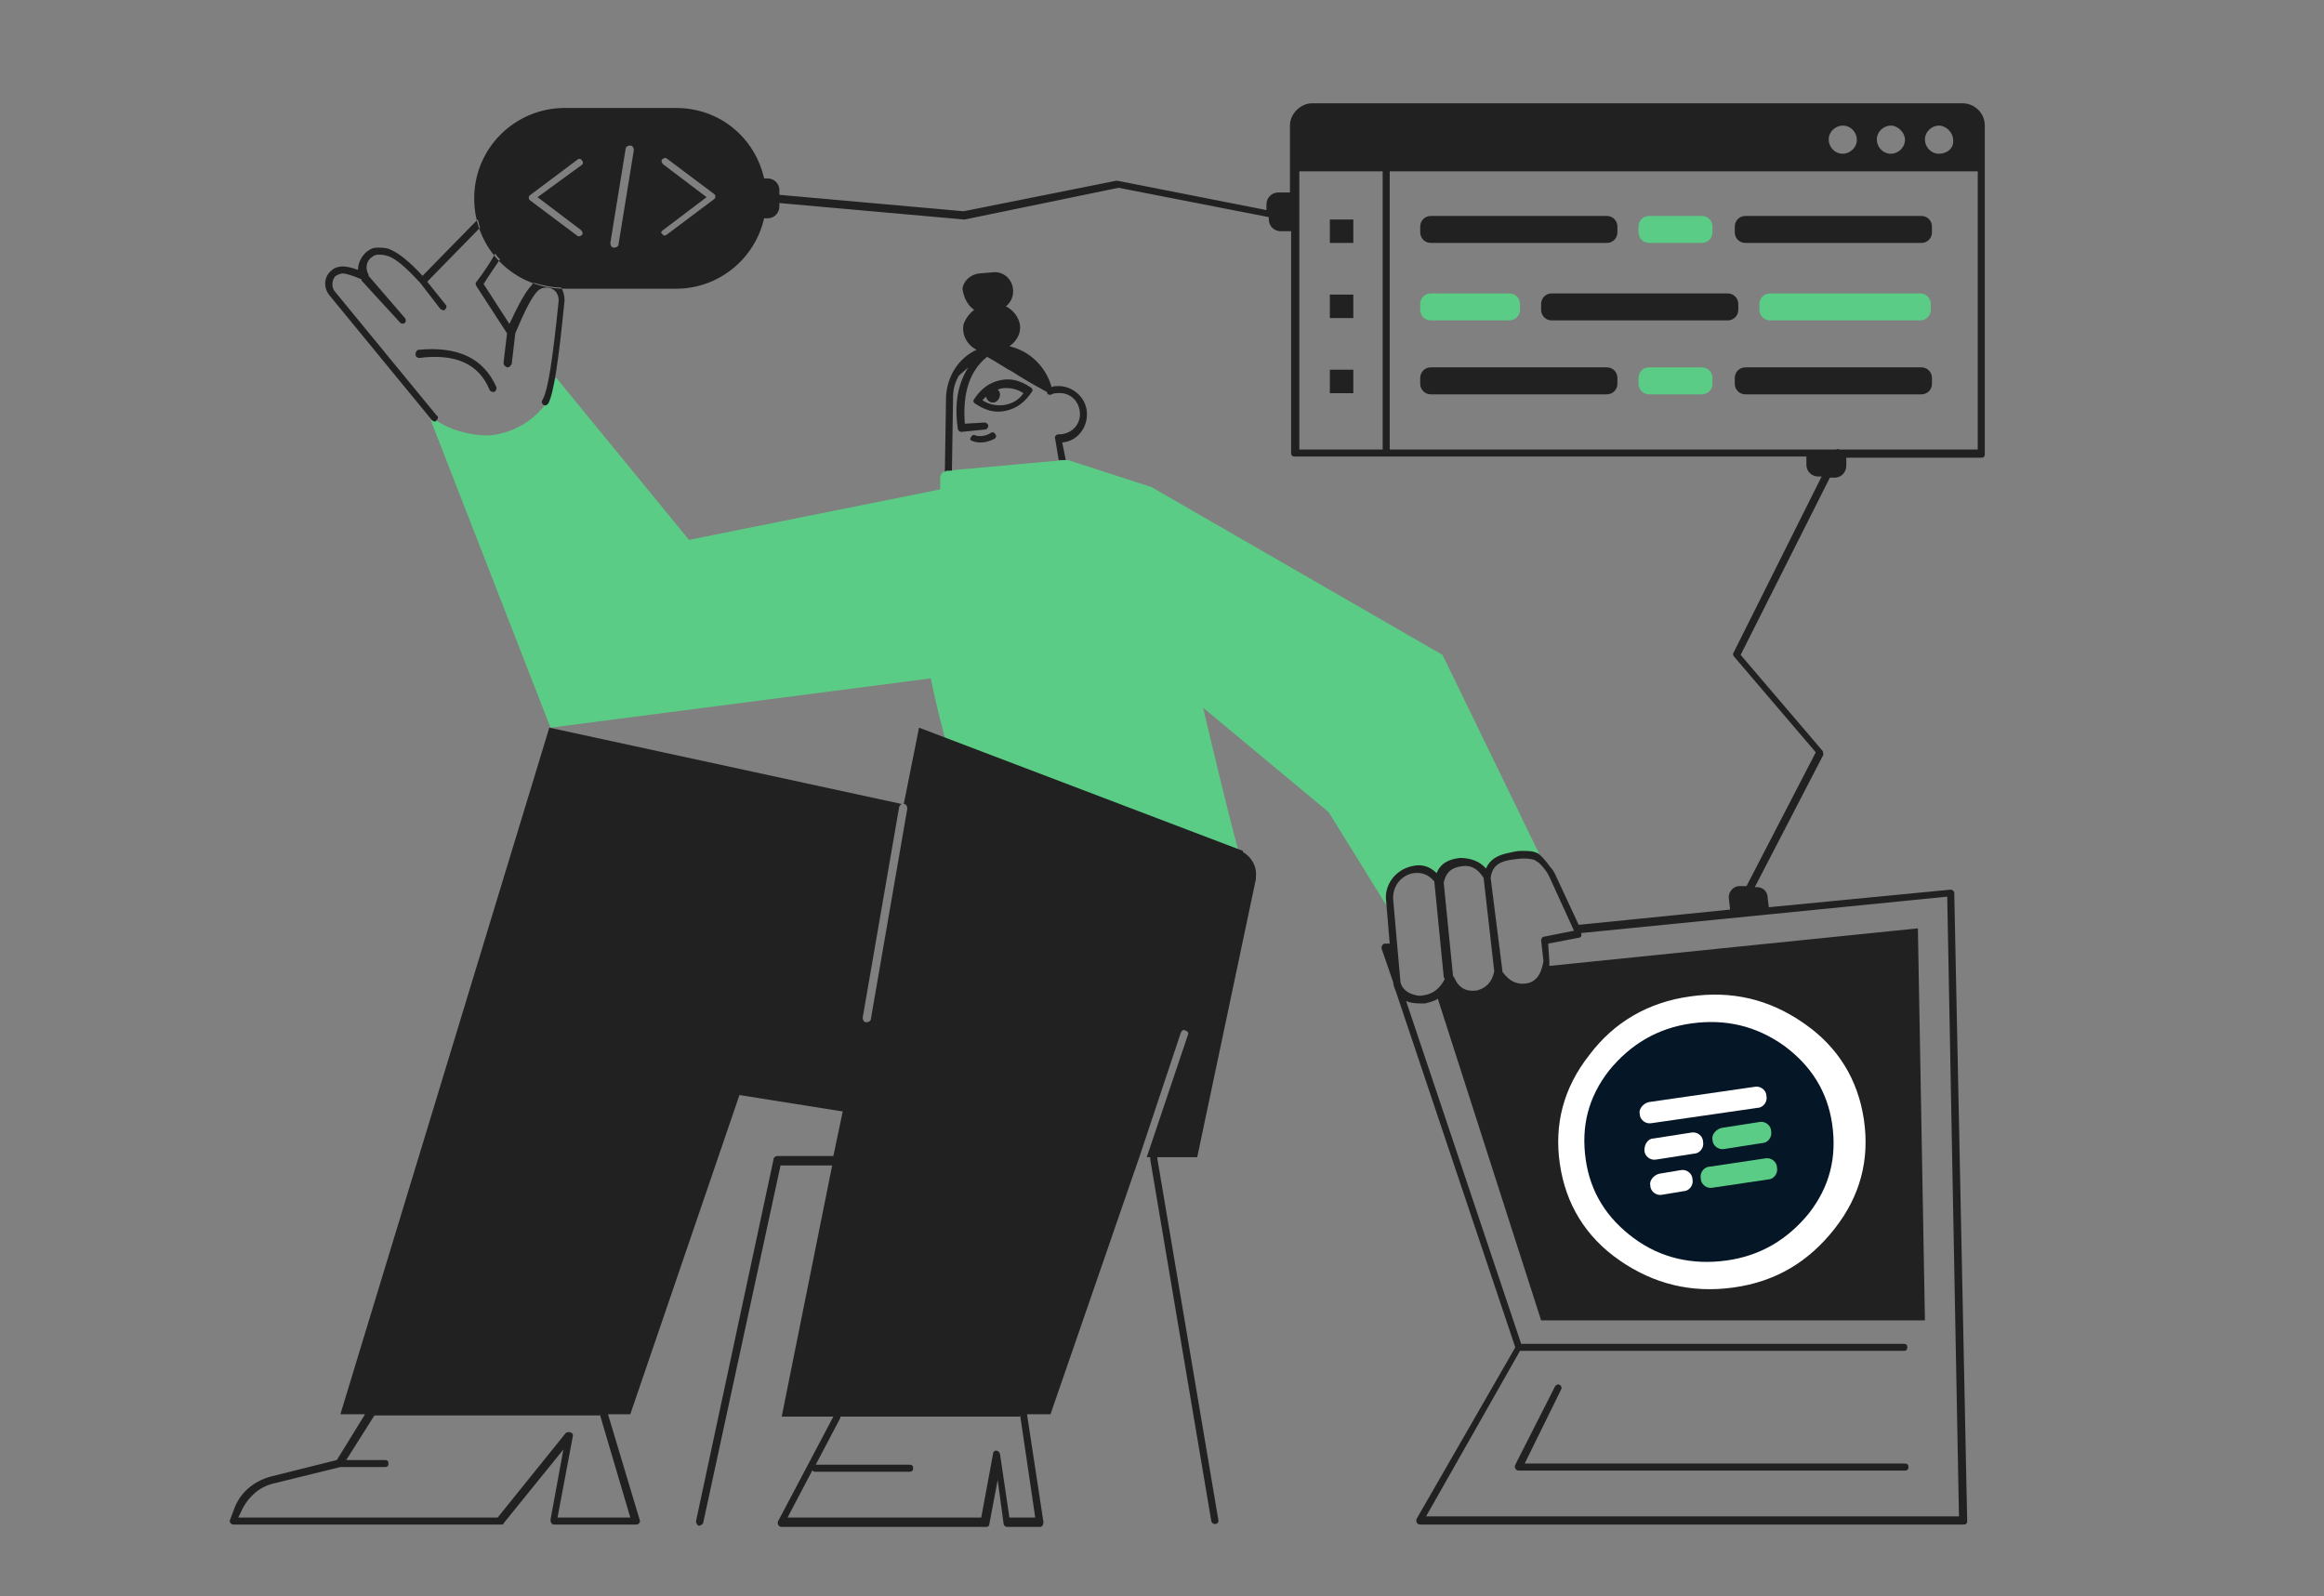 <?xml version="1.0" encoding="utf-8"?>
<!-- Generator: Adobe Illustrator 24.3.0, SVG Export Plug-In . SVG Version: 6.00 Build 0)  -->
<svg version="1.1" id="Capa_1" xmlns="http://www.w3.org/2000/svg" xmlns:xlink="http://www.w3.org/1999/xlink" x="0px" y="0px"
	 viewBox="0 0 198 136" style="enable-background:new 0 0 198 136;" xml:space="preserve">
<rect x="0" y="0" width="198" height="136" fill="#808080" stroke="none"/>
<style type="text/css">
	.st0{clip-path:url(#SVGID_2_);}
	.st1{fill-rule:evenodd;clip-rule:evenodd;fill:#5BCC85;}
	.st2{fill-rule:evenodd;clip-rule:evenodd;fill:#212121;}
	.st3{fill:#FFFFFF;}
	.st4{fill:#051626;}
	.st5{fill:#5BCC85;}
</style>
<g>
	<defs>
		<rect id="SVGID_1_" width="198" height="136"/>
	</defs>
	<clipPath id="SVGID_2_">
		<use xlink:href="#SVGID_1_"  style="overflow:visible;"/>
	</clipPath>
	<g class="st0">
		<path class="st1" d="M118.4,77.6l-0.1-1c-0.1-1.3,0.7-2.4,2-2.7c0.8-0.2,1.5,0.2,2.2,0.9c0.2-1,0.8-1.5,1.9-1.6
			c1-0.1,1.8,0.4,2.3,1.3c0.1-0.9,0.7-1.5,1.7-1.7c0.6-0.1,1.7-0.3,2.4,0c0.1,0.1,0.4,0.3,0.7,0.7l-8.6-17.7L98.1,41.5l0,0L91,39.2
			c-0.1,0-0.2,0-0.3,0l-10,0.9c-0.3,0-0.6,0.3-0.6,0.6v1L58.7,46L47.4,32.2l-0.2,0.1c-0.3,1.3-0.6,2.1-1.1,2.6
			c-0.7,0.8-2.2,2-4.4,2.2c-0.5,0-1.1,0-1.9-0.2c-1-0.2-2-0.6-2.8-1.2l-0.3,0.1L46.9,62l32.4-4.2c0.6,3,1.6,6.7,2.9,11
			c15.8,2.8,23.6,4.2,23.5,4.2c-0.1,0-1.2-4.2-3.2-12.7l10.7,8.9L118.4,77.6z M121.9,25c-0.5,0-0.9,0.4-0.9,0.9v0.5
			c0,0.5,0.4,0.9,0.9,0.9h6.7c0.5,0,0.9-0.4,0.9-0.9v-0.5c0-0.5-0.4-0.9-0.9-0.9H121.9z M150.8,25c-0.5,0-0.9,0.4-0.9,0.9v0.5
			c0,0.5,0.4,0.9,0.9,0.9h12.8c0.5,0,0.9-0.4,0.9-0.9v-0.5c0-0.5-0.4-0.9-0.9-0.9H150.8z M140.5,18.4c-0.5,0-0.9,0.4-0.9,0.9v0.5
			c0,0.5,0.4,0.9,0.9,0.9h4.5c0.5,0,0.9-0.4,0.9-0.9v-0.5c0-0.5-0.4-0.9-0.9-0.9H140.5z M140.5,31.3c-0.5,0-0.9,0.4-0.9,0.9v0.5
			c0,0.5,0.4,0.9,0.9,0.9h4.5c0.5,0,0.9-0.4,0.9-0.9v-0.5c0-0.5-0.4-0.9-0.9-0.9H140.5z"/>
		<path class="st2" d="M126.4,74.8l0.9,7.9c0,0,0,0.1,0,0.1c-0.2,0.9-0.7,1.4-1.5,1.6c-0.9,0.1-1.5-0.2-1.9-1.1
			c0-0.1-0.1-0.1-0.1-0.1l-0.8-8c0,0,0,0,0,0c0.2-0.9,0.7-1.3,1.6-1.4C125.3,73.7,125.9,74,126.4,74.8z M127,74.8
			C127,74.8,127,74.8,127,74.8c0.1-0.8,0.5-1.3,1.5-1.5c1.1-0.2,1.8-0.2,2.3,0c0,0,0.1,0.1,0.3,0.2c0.2,0.2,0.4,0.4,0.6,0.7
			c0.1,0.1,0.2,0.3,0.3,0.5l2.1,4.6l-2.5,0.5c-0.2,0-0.3,0.2-0.3,0.3l0.2,1.8c0,0,0,0,0,0c-0.2,1.2-0.7,1.8-1.5,1.9
			c-0.8,0.1-1.4-0.2-2-1c0,0,0-0.1,0-0.1L127,74.8z M122.2,75.1l0.8,8.1c0,0.1,0,0.1,0.1,0.2c-0.4,0.8-1,1.3-1.8,1.4
			c-0.4,0.1-0.7,0-1-0.1c-0.6-0.2-1-0.7-1-1.2l-0.6-6.8c-0.1-1.1,0.6-2.1,1.7-2.3C121.1,74.3,121.7,74.5,122.2,75.1L122.2,75.1z
			 M134.7,79.5l31.2-3.1l1,52.8h-45.4l8-14.1c0,0,0,0,0.1,0l32.6,0c0.2,0,0.3-0.1,0.3-0.3c0-0.2-0.1-0.3-0.3-0.3h-32.6l-9.8-29.2
			c0.1,0,0.2,0.1,0.3,0.1c0.4,0.1,0.8,0.1,1.3,0.1c0.4-0.1,0.8-0.2,1.1-0.4l8.8,27.4H164l-0.6-33.4L132,82.3c0-0.1,0-0.2,0-0.2
			c0-0.1,0-0.1,0-0.2l-0.1-1.5l2.6-0.5C134.7,79.9,134.8,79.7,134.7,79.5z M118.4,80.4l-0.4,0c-0.2,0-0.3,0.2-0.3,0.4l1,2.9
			c0,0.2,0.1,0.5,0.2,0.7l10.2,30.4l-8.4,14.6c-0.1,0.2,0,0.5,0.3,0.5h46.3c0.2,0,0.3-0.1,0.3-0.3l-1.1-53.5c0-0.2-0.2-0.3-0.3-0.3
			l-15.5,1.5l-0.1-0.8c0-0.6-0.5-1-1.1-0.9l0,0l5.8-11.2c0.1-0.1,0-0.3,0-0.4l-7-8.2l7.6-15.1h0.4c0.6,0,1-0.5,1-1V39h11.5
			c0.2,0,0.3-0.1,0.3-0.3V10.7c0-1.1-0.9-1.9-1.9-1.9h-55.4c-1,0-1.9,0.9-1.9,1.9v5.7c0,0-0.1,0-0.1,0l-0.9,0c-0.6,0-1,0.5-1,1
			l0,0.5l-12.7-2.5c0,0-0.1,0-0.1,0l-13,2.6l-15.7-1.4v-0.4c0-0.6-0.5-1-1-1h-0.3c-0.8-3.5-3.8-6-7.5-6h-9.5c-4.2,0-7.7,3.4-7.7,7.7
			s3.4,7.7,7.7,7.7h9.5c3.6,0,6.7-2.5,7.5-6h0.3c0.6,0,1-0.5,1-1v-0.3l15.7,1.4c0,0,0.1,0,0.1,0L95.3,16l12.8,2.5l0,0.2
			c0,0.6,0.5,1,1,1l0.9,0c0,0,0,0,0,0v18.9c0,0.2,0.1,0.3,0.3,0.3h43.6v0.7c0,0.6,0.5,1,1,1h0.3l-7.5,15c-0.1,0.1,0,0.3,0,0.3l7,8.2
			l-5.9,11.4l-0.6,0c-0.6,0-1,0.6-0.9,1.1l0.1,0.9l-12.9,1.3l-2-4.3c-0.1-0.2-0.2-0.4-0.4-0.6c-0.5-0.7-0.9-1.1-1.1-1.2
			c-0.4-0.2-0.8-0.2-1.4-0.2c-0.4,0-0.7,0.1-1.2,0.2c-0.9,0.2-1.5,0.6-1.8,1.3c-0.5-0.6-1.3-0.9-2.2-0.9c-1,0.1-1.7,0.5-2,1.3
			c-0.6-0.6-1.3-0.8-2.1-0.6c-1.4,0.3-2.4,1.6-2.2,3L118.4,80.4z M156.7,38.3C156.7,38.3,156.7,38.3,156.7,38.3
			c-0.1-0.1-0.2,0-0.3,0h-38V14.6h50.1v23.7H156.7z M84,33.8c0.1,0.3,0.3,0.5,0.6,0.5c0.3,0,0.6-0.3,0.6-0.7c0-0.2-0.1-0.3-0.2-0.4
			c0.1,0,0.2-0.1,0.3-0.1c0.6-0.1,1.3,0,1.9,0.4c-0.4,0.6-1,0.9-1.6,1c-0.6,0.1-1.3,0-1.9-0.4C83.8,34,83.9,33.9,84,33.8z M83,26.4
			c-0.4,0.3-0.7,0.7-0.9,1.2c-0.2,0.9,0.3,1.8,1.1,2.2c-1.5,0.7-2.5,2.2-2.6,4l-0.1,6.4c0.1-0.1,0.2-0.1,0.3-0.1l0.3,0l0.1-6.3
			c0-0.7,0.2-1.3,0.5-1.8l0.8-0.7c-0.9,1.4-1.2,3.1-0.9,5.2c0,0.2,0.2,0.3,0.3,0.3l2-0.2c0.2,0,0.3-0.2,0.3-0.3
			c0-0.2-0.2-0.3-0.3-0.3l-1.7,0.1c-0.2-2.6,0.4-4.5,1.9-5.7c0.9,0.5,1.6,1,2.2,1.3c0.6,0.4,1.6,1,2.9,1.7c0,0,0,0,0,0l0,0
			c0,0.2,0.2,0.3,0.4,0.2c0.2-0.1,0.3-0.1,0.5-0.1c1-0.1,1.8,0.6,1.9,1.6c0.1,1-0.6,1.8-1.6,1.9c-0.1,0-0.2,0-0.2,0
			c-0.2,0-0.4,0.2-0.3,0.4l0.3,1.8l0.4,0c0.1,0,0.2,0,0.2,0l-0.3-1.5c1.3-0.1,2.2-1.3,2.1-2.6c-0.1-1.3-1.3-2.3-2.6-2.2
			c-0.1,0-0.3,0-0.4,0.1c-0.5-1.8-1.9-3.1-3.6-3.5c0.6-0.4,1-1.1,0.9-1.8c0,0,0,0,0,0c-0.1-0.7-0.6-1.3-1.2-1.6
			c0.4-0.3,0.7-0.9,0.6-1.5c0,0,0,0,0,0c-0.1-0.9-0.9-1.5-1.7-1.4l-1.2,0.1c-0.7,0.1-1.3,0.6-1.4,1.3C82.1,25.3,82.4,26,83,26.4z
			 M83.1,34.4c0.9,0.6,1.7,0.8,2.6,0.6c0.9-0.2,1.6-0.7,2.2-1.6c0.1-0.1,0.1-0.3-0.1-0.4c-0.9-0.6-1.7-0.8-2.6-0.6
			c-0.9,0.2-1.6,0.7-2.2,1.6C82.9,34.1,82.9,34.3,83.1,34.4z M82.9,37.6c0.6,0.2,1.2,0.1,1.8-0.2c0.2-0.1,0.2-0.3,0.1-0.4
			c-0.1-0.2-0.3-0.2-0.4-0.1c-0.5,0.3-1,0.3-1.3,0.2c-0.2-0.1-0.3,0-0.4,0.2S82.7,37.5,82.9,37.6z M51.1,120.5l2.6,8.8h-6.2l1.3-6.9
			c0.1-0.3-0.3-0.5-0.6-0.3l-5.8,7.2H20.3l0.2-0.4c0.5-1.2,1.5-2.2,2.8-2.5l5.7-1.4h3.8c0.2,0,0.3-0.1,0.3-0.3
			c0-0.2-0.1-0.3-0.3-0.3h-3.3l2.4-3.8H51.1z M86.9,120.5C86.9,120.5,86.9,120.5,86.9,120.5l1.3,8.8h-2.2l-0.8-5.4
			c-0.1-0.4-0.6-0.4-0.6,0l-1,5.4H67.1l2.1-4c0.1,0,0.1,0.1,0.2,0.1h8.1c0.2,0,0.3-0.1,0.3-0.3c0-0.2-0.1-0.3-0.3-0.3h-8l2.1-4
			c0,0,0-0.1,0-0.1H86.9z M87.5,120.5h2l7.6-22l0,0l3.5-10.5c0.1-0.2,0.2-0.3,0.4-0.2c0.2,0.1,0.3,0.2,0.2,0.4l-3.5,10.4l0.2,0
			c0,0,0.1,0,0.1,0c0,0,0,0.1,0,0.2l2.6,15.4l2.6,15.4c0.1,0.4,0.7,0.3,0.6-0.1l-2.6-15.4l-2.6-15.4c0,0,0,0,0-0.1h3.4l5-23.7
			c0-0.1,0-0.1,0-0.2c0.1-0.9-0.4-1.7-1.1-2.1l0-0.1L78.3,62L77,68.5c0,0,0,0,0,0c0.2,0,0.3,0.2,0.3,0.4l-3.1,17.9
			c0,0.2-0.2,0.3-0.4,0.3c-0.2,0-0.3-0.2-0.3-0.4l3.1-17.9c0-0.1,0.1-0.2,0.2-0.3l-30-6.5L29,120.5h2.1l-2.4,3.9l-5.6,1.4
			c-1.5,0.4-2.7,1.4-3.2,2.9l-0.3,0.8c-0.1,0.2,0.1,0.4,0.3,0.4h22.8c0.1,0,0.2,0,0.2-0.1l5.1-6.3l-1.1,6c0,0.2,0.1,0.4,0.3,0.4h7
			c0.2,0,0.4-0.2,0.3-0.4l-2.7-9h1.9l9.3-27.2l8.8,1.4L71,98.5h-4.8c-0.1,0-0.3,0.1-0.3,0.3l-6.6,30.8c0,0.2,0.1,0.3,0.2,0.4
			c0.2,0,0.3-0.1,0.4-0.2l6.6-30.5h4.4l-4.3,21.4H71l-4.7,8.9c-0.1,0.2,0,0.5,0.3,0.5h17.4c0.2,0,0.3-0.1,0.3-0.3l0.7-3.7l0.5,3.7
			c0,0.2,0.2,0.3,0.3,0.3h2.8c0.2,0,0.3-0.2,0.3-0.4L87.5,120.5z M100.8,114.2l0.6-0.1L100.8,114.2z M31.4,23.5c0,0,0-0.1,0-0.1
			c-0.3-0.5-0.2-1.2,0.3-1.5c0.1-0.1,0.3-0.2,0.5-0.2c0.3,0,0.5,0,0.8,0.1c0.7,0.2,1.6,1,2.8,2.3c0,0,0,0,0,0l1.7,2.2
			c0.1,0.1,0.3,0.2,0.4,0.1c0.1-0.1,0.2-0.3,0.1-0.4l-1.6-2l4.5-4.6c-0.1-0.2-0.1-0.5-0.2-0.7L36,23.5c-1.2-1.3-2.1-2-2.9-2.3
			c-0.3-0.1-0.6-0.1-1-0.1c-0.3,0-0.5,0.1-0.8,0.3c-0.5,0.4-0.8,1-0.8,1.6c-0.5-0.2-1-0.3-1.3-0.3c-0.3,0-0.7,0.1-0.9,0.3
			c-0.7,0.5-0.8,1.5-0.2,2.2l8.7,10.6c0.1,0.1,0.3,0.2,0.4,0c0.1-0.1,0.2-0.3,0-0.4l-8.7-10.6c-0.3-0.4-0.2-1,0.1-1.3
			c0.2-0.1,0.4-0.2,0.6-0.2c0.3,0,0.9,0.2,1.6,0.5c0,0,0,0,0,0.1l3.3,3.6c0.1,0.1,0.3,0.1,0.4,0s0.1-0.3,0-0.4L31.4,23.5z
			 M43.2,28.4l-0.3,2.5c0,0.2,0.1,0.3,0.3,0.4c0.2,0,0.3-0.1,0.4-0.3l0.3-2.6c0.8-1.9,1.4-3.1,1.9-3.6c0.4-0.4,1.1-0.4,1.5,0
			c0.2,0.2,0.3,0.5,0.3,0.8c-0.5,4.9-0.9,7.7-1.4,8.5c-0.1,0.2,0,0.3,0.1,0.4c0.2,0.1,0.3,0,0.4-0.1c0.5-0.9,0.9-3.8,1.4-8.8
			c0-0.4-0.1-0.8-0.3-1.1c-0.8,0-1.6-0.2-2.3-0.4c-0.1,0.1-0.2,0.1-0.2,0.2c-0.5,0.5-1.1,1.6-1.9,3.3l-2.2-3.4
			c0.5-0.8,1-1.5,1.4-2.1c-0.2-0.2-0.3-0.3-0.4-0.5c-0.4,0.7-0.9,1.5-1.6,2.4c-0.1,0.1-0.1,0.2,0,0.4L43.2,28.4z M41.7,33.2
			c0.1,0.2,0.3,0.2,0.4,0.2c0.2-0.1,0.2-0.3,0.2-0.4c-1.1-2.5-3.3-3.5-6.6-3.2c-0.2,0-0.3,0.2-0.3,0.4c0,0.2,0.2,0.3,0.3,0.3
			C38.8,30.1,40.8,31,41.7,33.2z M45.8,16.8l3.7,2.8c0.1,0.1,0.2,0.3,0.1,0.4c-0.1,0.1-0.3,0.2-0.4,0.1l-4-3c-0.2-0.1-0.2-0.4,0-0.5
			l4-3c0.1-0.1,0.3-0.1,0.4,0.1c0.1,0.1,0.1,0.3-0.1,0.4L45.8,16.8z M56.5,19.6l3.7-2.8l-3.7-2.8c-0.1-0.1-0.2-0.3-0.1-0.4
			c0.1-0.1,0.3-0.2,0.4-0.1l4,3c0.2,0.1,0.2,0.4,0,0.5l-4,3c-0.1,0.1-0.3,0.1-0.4-0.1C56.3,19.9,56.3,19.7,56.5,19.6z M53.3,12.7
			c0-0.2,0.2-0.3,0.4-0.3c0.2,0,0.3,0.2,0.3,0.4l-1.3,8c0,0.2-0.2,0.3-0.4,0.3c-0.2,0-0.3-0.2-0.3-0.4L53.3,12.7z M117.8,38.3h-7.1
			V14.6h7.1V38.3z M113.3,18.7v2h2v-2H113.3z M113.3,25.1v2h2v-2H113.3z M113.3,31.5v2h2v-2H113.3z M121.9,18.4
			c-0.5,0-0.9,0.4-0.9,0.9v0.5c0,0.5,0.4,0.9,0.9,0.9h15c0.5,0,0.9-0.4,0.9-0.9v-0.5c0-0.5-0.4-0.9-0.9-0.9H121.9z M132.2,25
			c-0.5,0-0.9,0.4-0.9,0.9v0.5c0,0.5,0.4,0.9,0.9,0.9h15c0.5,0,0.9-0.4,0.9-0.9l0-0.5c0-0.5-0.4-0.9-0.9-0.9H132.2z M148.7,18.4
			c-0.5,0-0.9,0.4-0.9,0.9v0.5c0,0.5,0.4,0.9,0.9,0.9h15c0.5,0,0.9-0.4,0.9-0.9v-0.5c0-0.5-0.4-0.9-0.9-0.9H148.7z M121.9,31.3
			c-0.5,0-0.9,0.4-0.9,0.9v0.5c0,0.5,0.4,0.9,0.9,0.9h15c0.5,0,0.9-0.4,0.9-0.9v-0.5c0-0.5-0.4-0.9-0.9-0.9H121.9z M148.7,31.3
			c-0.5,0-0.9,0.4-0.9,0.9v0.5c0,0.5,0.4,0.9,0.9,0.9h15c0.5,0,0.9-0.4,0.9-0.9v-0.5c0-0.5-0.4-0.9-0.9-0.9H148.7z M157,13.1
			c-0.7,0-1.2-0.6-1.2-1.2c0-0.7,0.6-1.2,1.2-1.2c0.7,0,1.2,0.6,1.2,1.2C158.2,12.6,157.6,13.1,157,13.1z M161.1,13.1
			c-0.7,0-1.2-0.6-1.2-1.2c0-0.7,0.6-1.2,1.2-1.2s1.2,0.6,1.2,1.2C162.3,12.6,161.7,13.1,161.1,13.1z M165.2,13.1
			c-0.7,0-1.2-0.6-1.2-1.2c0-0.7,0.6-1.2,1.2-1.2s1.2,0.6,1.2,1.2C166.5,12.6,165.9,13.1,165.2,13.1z M133,118.4
			c0.1-0.2,0-0.3-0.1-0.4c-0.2-0.1-0.3,0-0.4,0.1l-3.4,6.7c-0.1,0.2,0,0.5,0.3,0.5h32.9c0.2,0,0.3-0.1,0.3-0.3
			c0-0.2-0.1-0.3-0.3-0.3h-32.4L133,118.4z M141.5,100.6c0,0.3-0.1,0.5-0.3,0.6c0.9,2.7,2.5,4.4,4.9,4.9c0,0,0-0.1,0.1-0.1
			c0.1-0.1,0.2-0.2,0.3-0.3l-0.5-5.6C144.3,100.3,142.8,100.5,141.5,100.6z M139.7,100.1c0-0.1,0.1-0.2,0.2-0.3
			c0.1-0.1,0.2-0.2,0.3-0.3c-0.1-0.6-0.2-1.2-0.2-1.9c-0.1-1.3-0.1-2.6,0.1-3.7c-0.2-0.1-0.3-0.3-0.3-0.5c0,0,0,0,0-0.1
			c-1.7,0.1-2.8,0.2-3.2,0.2c-0.3,0.9-0.4,1.9-0.4,3.1c0,0.3,0,0.6,0.1,1c0.1,0.3,0.1,0.5,0.2,0.9c0,0.1,0.1,0.3,0.1,0.4
			c0,0.2,0.1,0.3,0.1,0.4c0.1,0.3,0.2,0.7,0.3,1C137.4,100.3,138.3,100.3,139.7,100.1z M140.8,99.5c0.1,0,0.2,0.1,0.3,0.1
			c0.1,0.1,0.2,0.2,0.3,0.3c1.3-0.1,2.8-0.3,4.6-0.5l-0.6-6.6c-1.5,0.1-2.8,0.2-3.9,0.3c0,0.3-0.1,0.6-0.4,0.8
			c-0.1,0.1-0.4,0.1-0.5,0.1c-0.1,1.1-0.2,2.2-0.1,3.5C140.6,98.3,140.7,98.9,140.8,99.5z M140.6,101.4
			C140.6,101.4,140.6,101.4,140.6,101.4c-0.1,0-0.2,0-0.3,0c-0.3-0.1-0.5-0.3-0.6-0.6c-1.2,0.1-2,0.2-2.5,0.2c1.1,2.4,3,4.2,5.4,4.9
			c0.5,0.2,1.2,0.3,1.9,0.3C142.7,105.4,141.4,103.8,140.6,101.4z M151.5,100c-0.1-0.1-0.2-0.2-0.3-0.4c-1.7,0.2-3.2,0.3-4.5,0.5
			l0.5,5.6c0.1,0,0.3,0.1,0.4,0.2c0,0,0,0,0,0C149.6,104.5,150.9,102.6,151.5,100z M152.3,98.3c0.1,0,0.2,0.1,0.3,0.1
			c0.1,0.1,0.2,0.2,0.3,0.3c0.7-0.1,1.5-0.2,2.3-0.2c0.1-0.6,0.1-1.2,0.1-1.9c0-1.6-0.4-3.1-1-4.5c-0.8,0.1-1.5,0.1-2.2,0.2
			c0,0.2-0.1,0.3-0.2,0.4c0.2,0.9,0.4,1.8,0.4,2.8C152.4,96.6,152.4,97.5,152.3,98.3z M151.1,99c0-0.1,0.1-0.2,0.2-0.3
			c0.1-0.1,0.2-0.2,0.4-0.3c0.1-0.8,0.1-1.7,0-2.7c-0.1-0.9-0.2-1.8-0.4-2.6c-0.1,0-0.1,0-0.2,0c-0.1,0-0.2,0-0.3,0
			c-0.3-0.1-0.5-0.3-0.6-0.6c-1.5,0.1-2.9,0.2-4.2,0.4l0.6,6.6C148,99.3,149.5,99.1,151.1,99z M153,99.4c0,0.3-0.1,0.5-0.3,0.6
			c-0.1,0.1-0.4,0.1-0.6,0.1c-0.5,2.5-1.8,4.4-3.7,5.8c1.3-0.3,2.5-0.7,3.3-1.2c1.9-1.2,3-3.1,3.4-5.6
			C154.4,99.3,153.7,99.3,153,99.4z M146.1,106.9c-0.1,0-0.3,0-0.4,0c-1.2,0-2.3-0.1-3.2-0.4c-3.2-1-5.5-3.6-6.4-7
			c0-0.1-0.1-0.2-0.1-0.4c0-0.1-0.1-0.3-0.1-0.4c-0.1-0.4-0.2-0.6-0.2-0.9c-0.1-0.4-0.2-0.8-0.2-1.2c0-2.5,0.7-4.5,2.1-6.3
			c1.7-2,4.1-3.5,6.7-3.9c0-0.1,0.1-0.3,0.2-0.4c0.2-0.2,0.5-0.4,0.8-0.4c0.2,0,0.4,0.1,0.6,0.2c0.2,0.1,0.3,0.3,0.3,0.5
			c2,0.1,4,0.7,5.6,1.8c2.7,1.9,4.2,5,4.2,8.4c0,4-1.2,7-3.8,8.7c-1,0.7-2.6,1.1-4.2,1.4c0,0.3-0.1,0.5-0.3,0.7
			c-0.1,0.1-0.4,0.1-0.6,0.1c-0.1,0-0.2,0-0.3,0C146.4,107.4,146.2,107.2,146.1,106.9z M145.6,87.6l0.4,4.7c1.3-0.1,2.7-0.2,4.2-0.4
			c0-0.1,0.1-0.2,0.2-0.3c0.1-0.1,0.2-0.2,0.4-0.3c-0.9-2.3-2.5-3.6-4.7-4.1c-0.1,0.1-0.1,0.3-0.3,0.4
			C145.7,87.5,145.6,87.6,145.6,87.6z M144.6,87.5c-1.8,1.2-3,2.8-3.6,4.9c0,0,0.1,0,0.1,0.1c0.1,0.1,0.2,0.1,0.2,0.2
			c1.1-0.1,2.5-0.2,4-0.3l-0.4-4.7c0,0,0,0,0,0C144.8,87.6,144.7,87.5,144.6,87.5z M151.4,91.3c0.1,0,0.2,0.1,0.3,0.1
			c0.1,0.1,0.2,0.2,0.3,0.4c0.6-0.1,1.3-0.1,2-0.2c-0.7-1.1-1.5-2.1-2.6-2.8c-0.9-0.6-1.9-1.1-3.1-1.4
			C149.7,88.2,150.7,89.5,151.4,91.3z M139.7,92.8c0,0,0.1-0.1,0.1-0.1c0.1-0.2,0.3-0.3,0.6-0.3c0.6-2.1,1.8-3.8,3.6-5.1
			c-2.3,0.5-4.5,1.8-6,3.6c-0.6,0.7-1,1.4-1.3,2.2C137.2,92.9,138.2,92.9,139.7,92.8z"/>
		<path class="st3" d="M144,84.9c-3.6,0.5-6.5,2.2-8.6,5c-2.2,2.8-3,5.9-2.5,9.3c0.5,3.4,2.2,6.2,5.1,8.2c2.9,2,6.1,2.8,9.7,2.3
			c3.6-0.5,6.4-2.2,8.6-5c2.2-2.8,3-5.9,2.5-9.3c-0.5-3.4-2.2-6.2-5.1-8.2C150.7,85.1,147.5,84.4,144,84.9z"/>
		<path class="st4" d="M144.1,87.2c-2.9,0.4-5.2,1.8-7,4c-1.8,2.3-2.4,4.8-2,7.6c0.4,2.8,1.8,5,4.1,6.7c2.3,1.7,5,2.3,7.9,1.9
			c2.9-0.4,5.2-1.8,7-4c1.8-2.3,2.4-4.8,2-7.6c-0.4-2.8-1.8-5-4.1-6.7C149.6,87.4,147,86.8,144.1,87.2z"/>
		<path class="st3" d="M140.5,93.9l9-1.3c0.5-0.1,1,0.3,1,0.8v0c0.1,0.5-0.3,1-0.8,1l-9,1.3c-0.5,0.1-1-0.3-1-0.8v0
			C139.6,94.5,140,94,140.5,93.9z"/>
		<path class="st3" d="M140.9,97l3.2-0.5c0.5-0.1,1,0.3,1,0.8v0c0.1,0.5-0.3,1-0.8,1l-3.2,0.5c-0.5,0.1-1-0.3-1-0.8v0
			C140.1,97.5,140.4,97,140.9,97z"/>
		<path class="st5" d="M146.7,96.1l3.2-0.5c0.5-0.1,1,0.3,1,0.8v0c0.1,0.5-0.3,1-0.8,1l-3.2,0.5c-0.5,0.1-1-0.3-1-0.8l0,0
			C145.8,96.7,146.2,96.2,146.7,96.1z"/>
		<path class="st3" d="M141.4,100l1.8-0.3c0.5-0.1,1,0.3,1,0.8l0,0c0.1,0.5-0.3,1-0.8,1l-1.8,0.3c-0.5,0.1-1-0.3-1-0.8v0
			C140.5,100.6,140.9,100.1,141.4,100z"/>
		<path class="st5" d="M145.7,99.4l4.7-0.7c0.5-0.1,1,0.3,1,0.8v0c0.1,0.5-0.3,1-0.8,1l-4.7,0.7c-0.5,0.1-1-0.3-1-0.8v0
			C144.8,99.9,145.2,99.4,145.7,99.4z"/>
	</g>
</g>
</svg>
